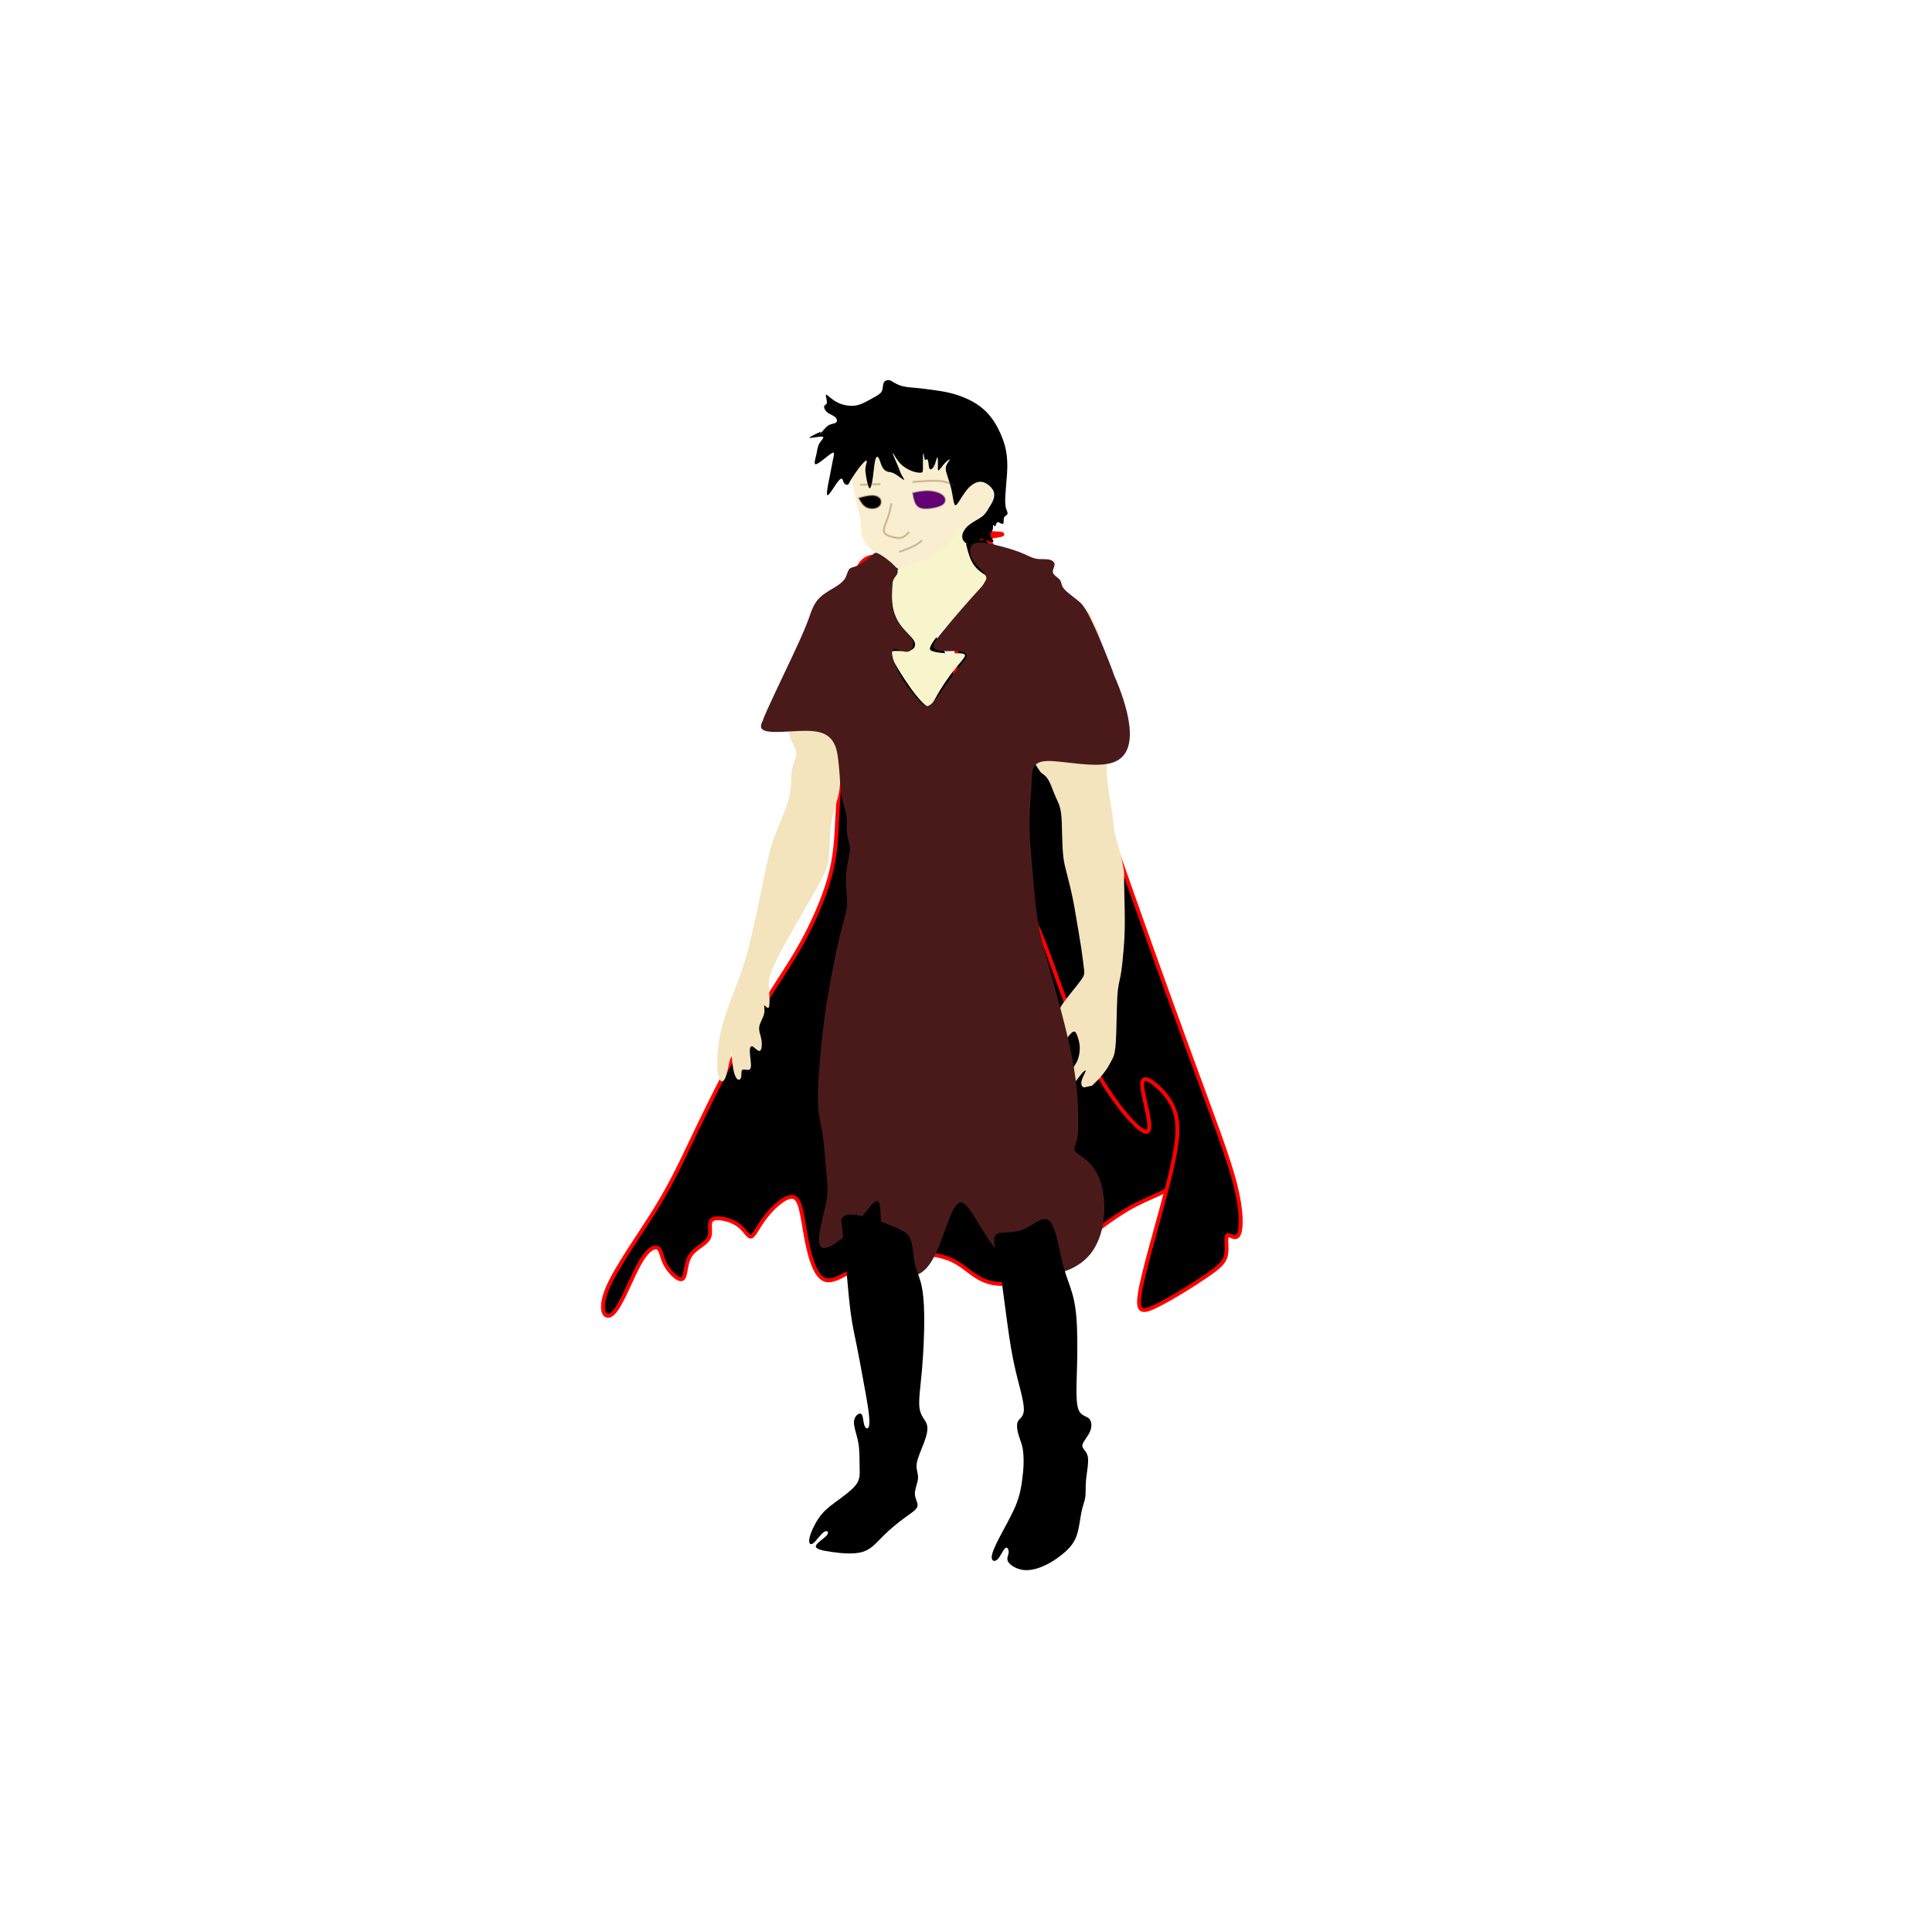 <?xml version="1.0" encoding="utf-8"?>
<svg xmlns="http://www.w3.org/2000/svg" viewBox="0 0 500 500" xmlns:bx="https://boxy-svg.com">
  <g transform="matrix(-0.963, 0.269, -0.269, -0.963, -481.208, 83.373)" style="transform-origin: 257.874px 171.314px;">
    <title>Pancingan</title>
    <path d="M 369.528 325.972 L 331.2 283.746 C 292.873 241.519 216.217 157.067 177.829 115.13 C 139.44 73.194 139.319 73.775 138.836 74.794 C 138.353 75.814 137.51 77.273 137.35 78.266 C 137.19 79.26 137.715 79.787 176.218 121.443 C 214.72 163.099 291.202 245.882 329.442 287.274 L 367.683 328.666" bx:d="M 369.528 325.972 U 139.562 72.614 U 139.197 74.355 U 136.666 78.732 U 138.239 80.315 U 367.683 328.666 1@c91a2e5e" style="transform-origin: 253.706px 200.792px; stroke: rgb(235, 81, 81);" transform="matrix(-0.139, 0.99, -0.99, -0.139, -0, 0)">
      <title>Pancingan1</title>
    </path>
    <path d="M 381.484 299.057 L 375.34 300.868 C 369.196 302.679 356.908 306.302 339.708 255.606 C 322.508 204.911 300.395 99.898 260.257 70.742 C 220.118 41.585 161.954 88.285 132.871 111.635 L 103.789 134.985" bx:d="M 381.484 299.057 U 344.62 309.924 U 278.283 -5.115 U 103.789 134.985 1@143be8a5" style="fill: none; transform-origin: 262.307px 183.057px; stroke: rgb(235, 81, 81);" transform="matrix(-0.139, 0.99, -0.99, -0.139, -0, 0)">
      <title>Pancingan</title>
    </path>
    <path d="M 331.471 153.187 C 330.026 155.686 323.258 168.791 320.697 169.108 C 319.449 169.263 319.843 165.867 319.016 164.549 C 317.662 162.399 314.865 159.974 313.059 158.556 C 311.802 157.567 304.175 154.783 303.821 152.13 C 303.742 151.527 309.073 145.8 310.128 144.616 C 311.721 142.823 314.741 133.383 316.764 133.135 C 318.458 132.922 318.274 137.264 319.091 139.296 C 320.984 144.017 332.126 148.428 332.665 152.476 C 332.753 153.132 331.789 156.372 330.423 155" style="transform-origin: 318.298px 152.659px; stroke: rgb(235, 81, 81);" transform="matrix(-0.139, 0.99, -0.99, -0.139, 0, -0)">
      <title>Pancingan</title>
    </path>
    <path d="M 348.39 103.39 C 339.291 119.129 338.293 118.442 325.435 120.036 C 324.327 120.176 318.197 139.622 317.649 139.074 C 313.385 134.783 306.167 133.008 307.163 124.601 C 307.882 118.523 320.209 110.171 322.57 109.879 C 324.952 109.584 329.987 114.923 332.346 115.236 C 335.058 115.596 341.03 100.212 343.189 96.479" style="transform-origin: 326.149px 117.392px; stroke: rgb(235, 81, 81);" transform="matrix(-0.139, 0.99, -0.99, -0.139, 0, -0)">
      <title>Pancingan</title>
    </path>
    <path d="M 340.451 140.442 C 338.122 138.1 335.585 136.254 333.198 133.854 C 330.555 131.195 327.996 128.444 325.351 125.781 C 324.918 125.346 323.564 123.09 323.088 123.151 C 322.742 123.193 322.714 125.868 322.686 126.112 C 322.647 126.432 321.607 127.94 321.677 128.109 C 322.245 129.525 326.109 131.967 327.006 132.233 C 328.144 132.566 329.328 135.099 330.217 135.993 C 332.743 138.534 335.372 139.94 337.663 142.244" style="transform-origin: 329.716px 135.677px; stroke: rgb(235, 81, 81);" transform="matrix(-0.139, 0.99, -0.99, -0.139, -0, -0)">
      <title>Pancingan</title>
    </path>
  </g>
  <g transform="matrix(1, 0, 0, 1, -20.181, 29.262)">
    <title>Char</title>
    <path d="M 251.51 115.883 L 250.21 115.465 C 248.911 115.048 246.312 114.212 244.363 115.326 C 242.413 116.44 241.114 119.504 241.021 123.484 C 240.928 127.464 242.042 132.362 241.764 138.627 C 241.485 144.893 239.814 152.526 238.746 160.242 C 237.679 167.957 237.215 175.755 236.898 181.851 C 236.582 187.947 236.412 192.343 234.878 197.86 C 233.343 203.378 230.444 210.017 226.924 216.166 C 223.405 222.314 219.265 227.971 214.561 236.049 C 209.857 244.128 204.588 254.628 200.72 262.665 C 196.852 270.703 194.384 276.277 190.041 283.335 C 185.698 290.392 179.478 298.932 177.25 304.501 C 175.023 310.071 176.786 312.67 178.921 310.535 C 181.056 308.4 183.563 301.531 185.698 297.725 C 187.833 293.919 189.596 293.177 190.478 293.734 C 191.36 294.291 191.36 296.147 192.474 298.143 C 193.588 300.139 195.815 302.274 196.79 301.717 C 197.765 301.16 197.486 297.911 198.739 295.822 C 199.993 293.734 202.777 292.805 203.613 291.181 C 204.448 289.557 203.334 287.236 204.448 286.401 C 205.562 285.566 208.903 286.215 210.946 287.561 C 212.988 288.907 213.73 290.949 214.566 290.763 C 215.401 290.578 216.33 288.164 218.418 285.519 C 220.507 282.873 223.755 279.996 225.565 280.553 C 227.375 281.11 227.747 285.101 228.629 290.067 C 229.51 295.034 230.903 300.974 233.687 301.949 C 236.472 302.924 240.649 298.932 246.404 296.89 C 252.159 294.848 259.493 294.755 264.041 295.962 C 268.59 297.168 270.353 299.675 273.463 301.438 C 276.572 303.202 281.028 304.223 288.036 300.417 C 295.044 296.611 304.605 287.979 312.124 283.616 C 319.643 279.253 325.119 279.161 326.527 273.192 C 327.935 267.223 325.275 255.377 323.944 249.455 L 322.614 243.532" bx:d="M 251.51 115.883 U 243.713 113.377 U 239.814 122.567 U 243.156 137.259 U 238.143 160.16 U 236.751 183.552 U 236.243 196.738 U 227.544 216.657 U 215.126 233.628 U 199.319 265.128 U 191.917 281.852 U 173.259 307.472 U 178.55 315.269 U 186.069 294.662 U 191.36 292.434 U 191.36 298.004 U 198.043 304.409 U 197.208 294.662 U 205.562 291.877 U 202.22 284.916 U 212.245 286.865 U 214.473 292.991 U 217.258 285.751 U 227.004 277.118 U 228.118 289.093 U 232.295 306.915 U 244.826 294.941 U 266.826 294.662 U 272.117 302.181 U 285.483 305.244 U 314.166 279.346 U 330.596 279.068 U 322.614 243.532 1@7475e566" style="stroke: rgb(255, 0, 0);"/>
    <path d="M 243.075 108.602 C 243.047 107.759 242.991 106.075 242.748 104.615 C 242.504 103.155 242.074 101.919 241.756 100.562 C 241.437 99.205 241.232 97.727 240.957 96.588 C 240.683 95.45 240.34 94.651 240.92 93.528 C 241.5 92.405 243.004 90.958 243.783 90.374 C 244.563 89.791 244.619 90.072 244.685 90.905 C 244.75 91.738 244.825 93.123 244.934 93.601 C 245.043 94.078 245.187 93.649 245.383 93.602 C 245.58 93.555 245.829 93.891 245.973 93.591 C 246.116 93.291 246.154 92.355 246.312 90.978 C 246.47 89.6 246.748 87.781 247.169 87.959 C 247.591 88.137 248.154 90.311 248.719 91.33 C 249.284 92.348 249.85 92.21 250.365 92.341 C 250.879 92.472 251.343 92.872 251.69 93.064 C 252.038 93.255 252.27 93.239 252.523 93.22 C 252.775 93.201 253.049 93.181 252.609 91.846 C 252.17 90.512 251.018 87.864 251.336 87.798 C 251.655 87.733 253.443 90.25 254.573 91.453 C 255.702 92.655 256.173 92.544 256.65 92.628 C 257.127 92.712 257.611 92.992 257.945 93.083 C 258.279 93.174 258.463 93.075 258.606 92.964 C 258.748 92.853 258.849 92.729 258.819 91.555 C 258.789 90.382 258.628 88.158 258.897 87.736 C 259.167 87.314 259.866 88.693 260.235 89.794 C 260.603 90.895 260.641 91.719 260.846 91.791 C 261.051 91.863 261.423 91.183 261.772 90.38 C 262.121 89.578 262.446 88.651 262.737 89.188 C 263.028 89.724 263.285 91.723 263.31 92.03 C 263.336 92.337 263.13 90.952 263.064 90.128 C 262.999 89.304 263.073 89.04 263.242 89.48 C 263.41 89.92 263.673 91.063 264.132 90.993 C 264.591 90.923 265.248 89.641 265.613 89.36 C 265.978 89.079 266.051 89.8 265.951 90.457 C 265.851 91.114 265.578 91.706 265.518 92.334 C 265.458 92.962 265.613 93.624 265.815 94.554 C 266.017 95.484 266.268 96.68 266.549 97.846 C 266.83 99.011 267.143 100.146 267.387 100.558 C 267.632 100.971 267.81 100.662 267.99 100.394 C 268.171 100.126 268.354 99.899 268.662 99.57 C 268.969 99.242 269.4 98.812 270.005 98.052 C 270.609 97.291 271.388 96.2 272.467 95.679 C 273.547 95.157 274.927 95.206 275.874 95.704 C 276.822 96.203 277.335 97.153 277.414 98.282 C 277.493 99.412 277.136 100.721 276.717 101.535 C 276.298 102.349 275.815 102.668 275.247 103.211 C 274.678 103.754 274.023 104.521 273.396 105.148 C 272.769 105.775 272.17 106.262 271.562 106.599 C 270.953 106.935 270.336 107.123 269.568 107.806 C 268.801 108.489 267.884 109.668 266.798 110.838 C 265.713 112.008 264.459 113.168 263.149 114.348 C 261.839 115.527 260.472 116.724 259.134 117.445 C 257.796 118.165 256.485 118.409 255.531 118.54 C 254.576 118.671 253.978 118.689 252.883 118.109 C 251.788 117.529 250.197 116.35 248.756 115.311 C 247.315 114.273 246.023 113.374 245.106 112.42 C 244.189 111.465 243.646 110.455 243.375 109.949 C 243.103 109.444 243.103 109.444 243.103 109.444 C 243.103 109.444 243.103 109.444 243.075 108.602" bx:d="M 243.103 109.444 U 242.935 104.39 U 241.643 100.684 U 241.026 96.248 U 239.997 93.853 U 244.507 89.51 U 244.675 90.353 U 244.9 94.508 U 245.33 93.219 U 246.079 94.227 U 246.191 91.419 U 247.027 85.962 U 248.718 92.486 U 250.416 92.072 U 251.806 93.272 U 252.502 93.222 U 253.322 93.16 U 249.866 85.216 U 255.232 92.767 U 256.643 92.432 U 258.095 93.272 U 258.647 92.977 U 258.95 92.605 U 258.467 85.935 U 260.566 90.072 U 260.678 92.542 U 261.796 90.504 U 262.771 87.725 U 263.542 93.722 U 262.924 89.567 U 263.148 88.777 U 263.935 92.206 U 265.904 88.358 U 266.125 90.521 U 265.304 92.299 U 265.767 94.287 U 266.518 97.877 U 267.455 101.28 U 267.987 100.353 U 268.538 99.672 U 269.831 98.382 U 272.166 95.109 U 276.308 95.254 U 277.849 98.102 U 276.78 102.031 U 275.333 102.986 U 273.368 105.289 U 271.571 106.748 U 269.718 107.31 U 266.967 110.847 U 263.205 114.329 U 259.106 117.922 U 255.175 118.652 U 253.379 118.708 U 248.606 115.171 U 244.732 112.476 U 243.103 109.444 U 243.103 109.444 Z 1@ed2e5f0d" style="fill: rgb(250, 238, 209);">
      <title>Wajah</title>
    </path>
    <path d="M 276.015 108.69 C 277.686 108.736 281.027 108.829 278.93 109.258 C 276.833 109.686 269.296 110.45 268.183 112.446 C 267.069 114.441 272.377 117.669 273.686 120.118 C 274.994 122.567 272.302 124.237 270.399 128.09 C 268.496 131.942 267.383 137.975 267.151 150.135 C 266.919 162.295 267.568 180.582 269.935 188.843 C 272.302 197.104 276.387 195.341 280.146 197.754 C 283.905 200.167 287.34 206.758 290.82 215.854 C 294.301 224.951 297.829 236.554 302.934 246.208 C 308.039 255.861 314.723 263.566 316.811 263.658 C 318.9 263.751 316.393 256.233 315.883 252.706 C 315.372 249.178 316.858 249.643 318.853 251.174 C 320.849 252.706 323.356 255.305 324.377 258.925 C 325.398 262.545 324.933 267.186 322.798 275.819 C 320.663 284.451 316.858 297.076 315.512 303.62 C 314.166 310.164 315.28 310.628 318.9 308.957 C 322.52 307.286 328.647 303.481 332.313 300.974 C 335.98 298.468 337.186 297.261 337.511 295.358 C 337.836 293.455 337.279 290.856 337.79 290.438 C 338.3 290.021 339.878 291.784 340.714 290.346 C 341.549 288.907 341.642 284.266 339.832 277.165 C 338.022 270.064 334.309 260.503 327.729 242.525 C 321.15 224.547 311.703 198.152 304.364 176.926 C 297.026 155.699 291.794 139.641 287.142 129.122 C 282.49 118.603 278.417 113.623 276.38 111.133 C 274.344 108.643 274.344 108.643 274.344 108.643 C 274.344 108.643 274.344 108.643 276.015 108.69" bx:d="M 274.344 108.643 U 284.369 108.922 U 261.76 111.214 U 277.686 120.896 U 269.61 125.908 U 266.269 144.009 U 268.218 198.868 U 280.471 193.577 U 290.774 213.348 U 301.356 248.157 U 321.406 271.27 U 313.887 248.714 U 318.343 250.107 U 325.862 257.904 U 324.469 271.827 U 313.052 309.7 U 316.394 311.092 U 334.773 299.675 U 338.393 296.054 U 336.722 288.257 U 341.456 293.548 U 341.735 279.625 U 330.596 250.942 U 302.257 171.757 U 286.563 123.583 U 274.344 108.643 U 274.344 108.643 Z 1@d15fd17e" style="stroke: rgb(255, 0, 0);"/>
    <path d="M 289.897 170.925 C 290.226 171.147 290.886 171.589 291.447 172.49 C 292.009 173.39 292.473 174.747 292.871 175.758 C 293.269 176.769 293.601 177.433 293.941 178.203 C 294.28 178.972 294.627 179.848 294.808 181.345 C 294.989 182.842 295.005 184.961 295.057 187.027 C 295.11 189.093 295.201 191.106 295.389 192.641 C 295.578 194.175 295.864 195.232 296.3 196.915 C 296.735 198.598 297.319 200.908 297.785 203.16 C 298.25 205.413 298.597 207.608 298.966 209.812 C 299.336 212.016 299.727 214.23 300.036 216.302 C 300.345 218.374 300.572 220.306 300.715 221.472 C 300.858 222.638 300.919 223.038 299.862 224.506 C 298.806 225.974 296.633 228.509 295.479 230.124 C 294.324 231.738 294.189 232.433 294.166 233.036 C 294.143 233.64 294.234 234.153 294.188 234.945 C 294.143 235.737 293.962 236.809 293.834 237.676 C 293.706 238.544 293.63 239.208 293.683 239.88 C 293.736 240.551 293.917 241.23 294.309 241.283 C 294.702 241.336 295.305 240.762 295.818 240.136 C 296.331 239.51 296.754 238.831 297.191 238.341 C 297.629 237.85 298.081 237.548 298.436 237.782 C 298.791 238.016 299.047 238.785 299.259 239.57 C 299.47 240.355 299.636 241.154 299.629 242.067 C 299.621 242.98 299.44 244.007 299.176 244.784 C 298.912 245.561 298.564 246.089 298.044 246.881 C 297.523 247.673 296.829 248.73 296.512 249.447 C 296.195 250.163 296.256 250.541 296.331 250.895 C 296.407 251.25 296.497 251.582 296.814 251.642 C 297.131 251.703 297.674 251.491 298.255 250.91 C 298.836 250.329 299.455 249.379 300.051 248.677 C 300.647 247.975 301.221 247.523 301.153 247.892 C 301.085 248.262 300.375 249.454 300.132 250.332 C 299.888 251.209 300.109 251.772 300.379 252.001 C 300.648 252.229 300.965 252.124 301.38 252.018 C 301.795 251.912 302.308 251.807 302.565 251.754 C 302.821 251.701 302.821 251.701 302.821 251.701 C 302.821 251.701 302.821 251.701 303.146 251.377 C 303.47 251.052 304.119 250.404 304.444 250.079 C 304.768 249.755 304.768 249.755 304.768 249.755 C 304.768 249.755 304.768 249.755 305.108 249.343 C 305.447 248.931 306.126 248.106 306.647 247.317 C 307.167 246.528 307.529 245.773 307.921 245.06 C 308.314 244.347 308.736 243.676 308.948 240.579 C 309.159 237.482 309.159 231.96 309.34 228.805 C 309.521 225.65 309.883 224.862 310.192 223.21 C 310.502 221.558 310.758 219.043 310.955 216.687 C 311.151 214.331 311.286 212.134 311.279 208.887 C 311.271 205.64 311.121 201.342 311.098 199.17 C 311.076 196.999 311.181 196.953 311.023 195.903 C 310.864 194.853 310.441 192.797 309.973 191.045 C 309.505 189.293 308.992 187.845 308.701 186.427 C 308.41 185.01 308.341 183.623 308.141 182.063 C 307.94 180.504 307.608 178.77 307.268 176.505 C 306.929 174.239 306.582 171.44 306.575 169.845 C 306.567 168.25 306.899 167.857 307.48 167.435 C 308.061 167.012 308.891 166.56 309.615 165.783 C 310.34 165.005 310.958 163.904 311.102 162.976 C 311.245 162.048 310.913 161.293 310.558 160.622 C 310.204 159.95 309.826 159.362 309.532 158.569 C 309.238 157.777 309.026 156.782 308.785 155.582 C 308.544 154.383 308.272 152.979 307.829 151.396 C 307.386 149.814 306.771 148.051 306.189 146.355 C 305.606 144.659 305.056 143.029 304.698 141.995 C 304.34 140.961 304.174 140.524 304.114 140.162 C 304.053 139.799 304.099 139.513 304.348 139.045 C 304.597 138.577 305.049 137.928 305.125 137.143 C 305.2 136.359 304.899 135.438 304.589 134.661 C 304.28 133.884 303.963 133.25 303.631 132.616 C 303.299 131.982 302.952 131.349 302.748 130.723 C 302.545 130.096 302.484 129.478 302.19 129.206 C 301.896 128.934 301.367 129.01 300.658 129.168 C 299.949 129.327 299.058 129.568 297.987 129.81 C 296.916 130.051 295.663 130.293 294.29 130.579 C 292.917 130.866 291.423 131.198 290.284 131.432 C 289.144 131.666 288.36 131.801 287.107 132.164 C 285.855 132.526 284.134 133.114 283.161 133.475 C 282.188 133.835 281.961 133.968 282.007 135.424 C 282.052 136.88 282.369 139.661 282.445 142.66 C 282.52 145.66 282.354 148.879 282.362 151.205 C 282.369 153.532 282.55 154.965 282.671 156.331 C 282.791 157.697 282.852 158.994 283.237 160.496 C 283.621 161.997 284.331 163.703 284.927 164.782 C 285.523 165.861 286.006 166.313 286.376 166.102 C 286.745 165.891 287.002 165.015 287.107 165.068 C 287.213 165.121 287.167 166.102 287.552 167.196 C 287.937 168.29 288.752 169.497 289.16 170.101 C 289.567 170.704 289.567 170.704 289.897 170.925" bx:d="M 289.567 170.704 U 291.545 172.032 U 292.937 176.105 U 293.933 178.097 U 294.974 180.723 U 295.02 187.08 U 295.291 193.119 U 296.151 196.288 U 297.903 203.218 U 298.944 209.803 U 300.119 216.443 U 300.798 222.237 U 300.979 223.439 U 294.46 231.044 U 294.053 233.127 U 294.324 234.666 U 293.781 237.88 U 293.555 239.872 U 294.098 241.909 U 295.909 240.189 U 297.176 238.152 U 298.534 237.246 U 299.304 239.555 U 299.802 241.954 U 299.259 245.033 U 298.217 246.617 U 296.135 249.786 U 296.316 250.918 U 296.588 251.914 U 298.217 251.28 U 300.074 248.428 U 301.794 247.07 U 299.666 250.646 U 300.331 252.335 U 301.282 252.018 U 302.821 251.701 U 302.821 251.701 U 302.821 251.701 U 304.768 249.755 U 304.768 249.755 U 304.768 249.755 U 306.805 247.282 U 307.891 245.019 U 309.159 243.004 U 309.159 226.438 U 310.245 224.074 U 311.015 216.527 U 311.422 209.938 U 310.97 197.044 U 311.287 196.908 U 310.018 190.742 U 308.479 186.396 U 308.272 182.237 U 307.276 177.037 U 306.235 168.642 U 307.231 167.465 U 309.721 166.107 U 311.577 162.802 U 310.581 160.539 U 309.449 158.773 U 308.815 155.786 U 308.001 151.576 U 306.156 146.289 U 304.506 141.399 U 304.008 140.086 U 304.144 139.226 U 305.502 137.279 U 304.597 134.518 U 303.646 132.616 U 302.605 130.715 U 302.424 128.859 U 300.839 129.085 U 298.168 129.81 U 294.411 130.534 U 289.929 131.53 U 287.575 131.937 U 282.414 133.703 U 281.735 134.1 U 282.686 142.441 U 282.188 152.098 U 282.731 156.399 U 282.912 160.292 U 285.04 165.408 U 286.489 166.766 U 287.258 164.14 U 287.122 167.083 U 289.567 170.704 Z 1@58b1d45a" style="fill: rgb(243, 228, 190);"/>
    <path d="M 275.169 119.547 C 274.495 119.126 273.145 118.282 272.201 116.933 C 271.256 115.583 270.717 113.728 270.27 111.827 C 269.824 109.926 269.47 107.981 268.964 107.633 C 268.457 107.285 267.797 108.536 266.928 109.733 C 266.06 110.931 264.982 112.076 263.8 113.088 C 262.618 114.099 261.332 114.978 259.358 115.683 C 257.385 116.389 254.724 116.921 253.242 117.674 C 251.759 118.427 251.455 119.401 251.268 120.613 C 251.082 121.825 251.015 123.275 251.015 124.659 C 251.015 126.042 251.082 127.357 251.403 128.639 C 251.723 129.921 252.297 131.17 253.039 132.249 C 253.781 133.329 254.692 134.239 255.468 135.049 C 256.244 135.859 256.885 136.567 256.986 137.327 C 257.087 138.086 256.649 138.895 255.451 139.148 C 254.253 139.401 252.297 139.098 251.369 139.233 C 250.441 139.367 250.543 139.941 250.998 140.936 C 251.454 141.931 252.263 143.348 253.36 145.085 C 254.456 146.823 255.839 148.881 257.121 150.5 C 258.403 152.12 259.583 153.3 260.275 153.638 C 260.967 153.975 261.169 153.469 261.709 152.44 C 262.249 151.411 263.126 149.859 264.189 148.223 C 265.251 146.587 266.5 144.866 267.613 143.5 C 268.726 142.134 269.705 141.121 269.89 140.548 C 270.076 139.974 269.468 139.84 268.473 139.806 C 267.478 139.772 266.094 139.84 264.745 139.772 C 263.395 139.705 262.08 139.502 261.405 139.216 C 260.73 138.929 260.697 138.557 261.119 137.748 C 261.54 136.938 262.418 135.69 263.615 134.307 C 264.813 132.924 266.331 131.405 267.879 129.956 C 269.427 128.506 271.006 127.126 272.338 125.473 C 273.671 123.82 274.757 121.894 275.301 120.932 C 275.844 119.969 275.844 119.969 275.844 119.969 C 275.844 119.969 275.844 119.969 275.169 119.547" bx:d="M 275.844 119.969 U 271.796 117.439 U 270.177 111.872 U 269.117 106.035 U 267.137 109.786 U 263.905 113.221 U 260.045 115.856 U 252.064 117.454 U 251.15 120.374 U 250.947 124.726 U 251.15 128.673 U 252.87 132.418 U 255.603 135.15 U 257.526 137.276 U 256.21 139.705 U 250.34 138.794 U 250.644 140.514 U 253.073 144.765 U 257.222 150.939 U 260.764 154.481 U 261.372 152.963 U 264.003 148.307 U 267.748 143.146 U 270.683 140.109 U 268.861 139.705 U 264.711 139.907 U 260.764 139.3 U 260.663 138.186 U 263.295 134.442 U 267.849 129.887 U 272.584 125.745 U 275.844 119.969 U 275.844 119.969 Z 1@6466f671" style="fill: rgb(248, 245, 205);"/>
    <path d="M 240.15 95.362 C 240.051 95.59 239.852 96.047 239.569 96.174 C 239.286 96.3 238.919 96.098 238.71 95.876 C 238.501 95.655 238.451 95.414 238.35 95.123 C 238.248 94.832 238.097 94.491 237.768 94.649 C 237.439 94.807 236.932 95.465 236.185 96.586 C 235.438 97.706 234.45 99.29 234.235 98.784 C 234.02 98.277 234.577 95.682 234.957 93.791 C 235.338 91.9 235.54 90.713 235.724 89.823 C 235.907 88.932 236.072 88.338 236.008 88.053 C 235.945 87.768 235.654 87.794 234.651 88.562 C 233.648 89.329 231.932 90.84 231.319 90.884 C 230.705 90.928 231.192 89.507 231.455 88.35 C 231.717 87.193 231.753 86.301 232.247 85.472 C 232.741 84.643 233.691 83.877 233.016 83.758 C 232.342 83.638 230.041 84.165 229.719 84.046 C 229.396 83.927 231.052 83.162 231.879 82.779 C 232.707 82.397 232.707 82.397 232.611 82.557 C 232.515 82.717 232.323 83.036 232.469 82.922 C 232.614 82.809 233.098 82.261 233.535 81.779 C 233.973 81.296 234.365 80.879 234.915 80.644 C 235.466 80.41 236.175 80.36 236.517 80.119 C 236.859 79.879 236.833 79.448 236.656 79.107 C 236.479 78.765 236.15 78.512 235.644 78.24 C 235.137 77.968 234.454 77.677 234.011 77.209 C 233.568 76.74 233.365 76.095 233.505 75.784 C 233.644 75.474 234.125 75.5 234.176 74.941 C 234.226 74.383 233.847 73.241 233.929 72.956 C 234.011 72.672 234.555 73.244 235.276 73.822 C 235.998 74.399 236.896 74.981 237.978 75.342 C 239.06 75.702 240.326 75.842 241.382 75.721 C 242.439 75.601 243.287 75.222 244.173 74.772 C 245.059 74.323 245.983 73.804 246.755 73.361 C 247.527 72.918 248.147 72.551 248.419 71.925 C 248.691 71.298 248.615 70.413 248.862 69.856 C 249.109 69.299 249.678 69.071 250.147 69.096 C 250.615 69.122 250.982 69.4 251.564 69.742 C 252.146 70.084 252.943 70.489 253.914 70.721 C 254.885 70.953 256.03 71.011 257.387 71.142 C 258.744 71.272 260.314 71.475 261.731 71.671 C 263.149 71.867 264.414 72.057 265.705 72.354 C 266.996 72.652 268.312 73.056 269.698 73.626 C 271.083 74.195 272.539 74.929 273.893 75.967 C 275.247 77.005 276.5 78.346 277.596 80.077 C 278.692 81.807 279.63 83.927 280.176 85.853 C 280.721 87.78 280.873 89.513 280.873 91.197 C 280.873 92.88 280.721 94.512 280.569 96.265 C 280.417 98.018 280.266 99.892 280.342 101.075 C 280.418 102.259 280.721 102.752 280.854 103.138 C 280.987 103.524 280.949 103.803 280.746 103.999 C 280.544 104.195 280.177 104.309 280.031 104.676 C 279.886 105.043 279.962 105.663 279.899 106.005 C 279.835 106.346 279.633 106.41 279.31 106.258 C 278.987 106.106 278.545 105.739 278.273 105.916 C 278.001 106.093 277.899 106.815 277.722 106.922 C 277.545 107.03 277.292 106.523 277.21 106.58 C 277.127 106.637 277.216 107.257 277.127 107.668 C 277.038 108.08 276.773 108.282 276.608 108.757 C 276.444 109.232 276.38 109.978 276.33 110.124 C 276.279 110.269 276.241 109.814 276.127 109.459 C 276.013 109.105 275.824 108.852 275.653 108.593 C 275.482 108.333 275.33 108.068 275.82 108.64 C 276.311 109.213 277.444 110.624 277.254 110.959 C 277.064 111.295 275.552 110.554 274.669 110.342 C 273.786 110.13 273.533 110.447 273.811 110.544 C 274.089 110.642 274.899 110.52 274.406 110.78 C 273.914 111.04 272.119 111.682 270.924 111.523 C 269.729 111.365 269.132 110.407 269.205 109.401 C 269.277 108.396 270.018 107.343 271.055 106.526 C 272.093 105.71 273.427 105.129 274.322 104.428 C 275.216 103.726 275.672 102.904 276.095 102.201 C 276.519 101.499 276.912 100.917 277.184 100.234 C 277.456 99.55 277.608 98.766 277.361 98.013 C 277.115 97.26 276.469 96.538 275.735 96.045 C 275.001 95.551 274.179 95.286 273.274 95.488 C 272.369 95.691 271.382 96.361 270.477 97.431 C 269.572 98.5 268.75 99.968 268.206 100.765 C 267.661 101.563 267.396 101.689 267.187 101.215 C 266.978 100.74 266.826 99.664 266.655 98.696 C 266.484 97.728 266.294 96.867 266.003 95.899 C 265.712 94.931 265.32 93.856 265.111 93.071 C 264.903 92.286 264.877 91.793 265.048 91.305 C 265.219 90.818 265.586 90.337 265.788 90.008 C 265.991 89.679 266.028 89.502 265.718 89.711 C 265.408 89.92 264.75 90.514 264.2 91.179 C 263.649 91.843 263.206 92.577 263.022 92.482 C 262.839 92.387 262.915 91.464 262.921 90.616 C 262.928 89.768 262.864 88.996 262.731 89.097 C 262.599 89.198 262.396 90.173 262.143 90.85 C 261.89 91.527 261.587 91.906 261.308 92.096 C 261.03 92.286 260.776 92.286 260.631 91.729 C 260.485 91.172 260.448 90.059 260.277 89.723 C 260.106 89.388 259.802 89.831 259.618 89.749 C 259.435 89.667 259.372 89.059 259.29 88.585 C 259.208 88.11 259.106 87.769 259.062 88.433 C 259.018 89.097 259.03 90.768 259.037 91.736 C 259.043 92.704 259.043 92.969 258.6 93.052 C 258.157 93.134 257.271 93.033 256.259 92.666 C 255.246 92.299 254.107 91.666 253.208 90.73 C 252.31 89.793 251.652 88.553 251.38 88.148 C 251.108 87.743 251.222 88.173 251.538 88.951 C 251.855 89.729 252.373 90.856 252.702 91.678 C 253.031 92.501 253.171 93.02 253.516 93.658 C 253.861 94.296 254.411 95.053 254.089 94.933 C 253.766 94.813 252.57 93.815 251.738 93.348 C 250.906 92.881 250.437 92.944 249.982 92.83 C 249.526 92.716 249.083 92.425 248.754 91.976 C 248.425 91.527 248.21 90.919 248.007 90.331 C 247.805 89.742 247.615 89.173 247.375 89.002 C 247.134 88.831 246.843 89.059 246.634 90.04 C 246.425 91.021 246.299 92.754 246.077 94.308 C 245.856 95.863 245.539 97.237 245.21 97.085 C 244.881 96.934 244.54 95.255 244.344 94.132 C 244.147 93.008 244.097 92.438 244.154 91.907 C 244.211 91.375 244.375 90.882 244.458 90.477 C 244.54 90.072 244.54 89.755 244.16 90.021 C 243.781 90.287 243.021 91.134 242.306 92.084 C 241.591 93.033 240.921 94.083 240.585 94.609 C 240.25 95.134 240.25 95.134 240.15 95.362" bx:d="M 240.25 95.134 U 239.653 96.503 U 238.552 95.895 U 238.4 95.174 U 237.945 94.149 U 236.426 96.123 U 233.462 100.873 U 235.135 93.086 U 235.743 89.527 U 236.236 87.743 U 235.363 87.819 U 230.217 92.35 U 231.68 88.085 U 231.79 85.409 U 234.642 83.111 U 227.741 84.692 U 232.707 82.397 U 232.707 82.397 U 232.131 83.356 U 233.581 81.714 U 234.757 80.461 U 236.884 80.309 U 236.808 79.018 U 235.821 78.259 U 233.77 77.386 U 233.163 75.449 U 234.606 75.525 U 233.467 72.099 U 235.099 73.817 U 237.795 75.563 U 241.591 75.981 U 244.135 74.842 U 246.907 73.285 U 248.767 72.184 U 248.539 69.527 U 250.248 68.843 U 251.349 69.679 U 253.74 70.894 U 257.175 71.07 U 261.883 71.677 U 265.68 72.247 U 269.628 73.461 U 273.994 75.663 U 277.753 79.688 U 280.569 86.046 U 281.025 91.247 U 280.569 96.145 U 280.114 101.765 U 281.025 103.246 U 280.911 104.081 U 279.81 104.423 U 280.038 106.283 U 279.43 106.473 U 278.102 105.372 U 277.798 107.536 U 277.039 106.017 U 277.304 107.877 U 276.507 108.485 U 276.317 110.725 U 276.203 109.358 U 275.634 108.599 U 275.178 107.802 U 278.577 112.035 U 274.039 109.814 U 273.28 110.763 U 275.708 110.399 U 270.325 112.323 U 268.536 109.449 U 270.759 106.29 U 274.761 104.549 U 276.127 102.081 U 277.304 100.335 U 277.76 97.981 U 275.824 95.817 U 273.356 95.02 U 270.395 97.032 U 267.927 101.436 U 267.13 101.816 U 266.674 98.588 U 266.104 96.007 U 264.928 92.78 U 264.852 91.299 U 265.953 89.856 U 266.066 89.325 U 264.092 91.109 U 262.763 93.311 U 262.991 90.54 U 262.801 88.224 U 262.194 91.147 U 261.283 92.286 U 260.523 92.286 U 260.41 88.945 U 259.498 90.274 U 259.309 88.452 U 259.005 87.427 U 259.043 92.438 U 259.043 93.235 U 256.385 92.932 U 252.968 91.033 U 250.994 87.313 U 251.336 88.603 U 252.892 91.982 U 253.31 93.539 U 254.962 95.81 U 251.374 92.818 U 249.969 93.007 U 248.64 92.134 U 247.995 90.312 U 247.425 88.603 U 246.552 89.287 U 246.172 94.488 U 245.223 98.612 U 244.198 93.577 U 244.046 91.869 U 244.54 90.388 U 244.54 89.439 U 242.262 91.982 U 240.25 95.134 Z 1@ac6cd5d4" style=""/>
    <path d="M 228.538 139.467 C 227.982 141.741 226.506 145.768 225.465 148.788 C 224.425 151.808 223.821 153.822 223.754 155.936 C 223.687 158.05 224.157 160.264 224.795 161.875 C 225.432 163.486 226.238 164.493 226.271 165.634 C 226.305 166.775 225.566 168.05 225.231 169.526 C 224.895 171.003 224.962 172.681 224.861 174.191 C 224.761 175.701 224.492 177.043 223.956 178.687 C 223.419 180.331 222.613 182.278 221.808 184.224 C 221.003 186.17 220.197 188.117 219.425 191.036 C 218.654 193.956 217.915 197.848 217.143 201.607 C 216.372 205.365 215.566 208.989 214.761 212.445 C 213.956 215.902 213.15 219.19 211.674 223.284 C 210.197 227.378 208.05 232.278 206.909 236.909 C 205.768 241.539 205.633 245.902 205.935 248.251 C 206.237 250.6 206.976 250.935 207.513 250.331 C 208.05 249.727 208.385 248.184 208.788 246.338 C 209.191 244.492 209.66 242.345 209.727 239.996 C 209.795 237.647 209.459 235.096 209.359 236.808 C 209.258 238.519 209.392 244.492 209.962 247.478 C 210.533 250.465 211.539 250.465 211.875 249.828 C 212.211 249.19 211.875 247.915 212.312 247.613 C 212.748 247.311 213.956 247.982 214.359 247.344 C 214.761 246.707 214.359 244.76 214.258 243.418 C 214.157 242.076 214.359 241.338 214.895 241.539 C 215.432 241.741 216.305 242.881 216.808 242.713 C 217.311 242.546 217.446 241.069 217.244 239.828 C 217.043 238.586 216.506 237.58 216.674 236.472 C 216.842 235.365 217.714 234.157 217.949 233.016 C 218.184 231.875 217.782 230.801 217.949 230.835 C 218.117 230.868 218.855 232.009 219.157 231.405 C 219.459 230.801 219.325 228.452 219.191 226.64 C 219.057 224.828 218.922 223.553 221.338 218.754 C 223.754 213.956 228.721 205.633 231.405 200.868 C 234.09 196.103 234.492 194.895 234.694 192.378 C 234.895 189.862 234.895 186.036 235.466 182.983 C 236.036 179.929 237.177 177.647 237.513 174.459 C 237.848 171.271 237.379 167.177 236.437 161.95 C 235.495 156.724 234.08 150.364 233.255 146.361 C 232.431 142.357 232.195 140.709 231.479 139.4 C 230.762 138.091 229.563 137.121 229.147 136.897 C 228.73 136.672 229.094 137.193 228.538 139.467" bx:d="M 229.459 137.714 U 225.029 149.795 U 223.217 155.835 U 224.627 162.479 U 227.043 165.5 U 224.828 169.325 U 225.029 174.359 U 224.224 178.385 U 221.808 184.224 U 219.392 190.063 U 217.177 201.741 U 214.761 212.613 U 212.345 222.479 U 205.902 237.177 U 205.499 250.264 U 207.714 251.271 U 208.721 246.64 U 210.13 240.197 U 209.124 232.546 U 209.526 250.465 U 212.546 250.465 U 211.54 246.64 U 215.164 248.653 U 213.956 242.814 U 214.56 240.6 U 217.177 244.022 U 217.58 239.593 U 215.969 236.573 U 218.587 232.949 U 217.379 229.727 U 219.593 233.15 U 219.191 226.103 U 218.788 222.278 U 233.687 197.311 U 234.895 193.687 U 234.895 182.211 U 238.318 175.365 U 236.909 163.083 U 232.666 144.005 U 231.96 139.061 U 228.365 136.151 Z 1@8856b80f" style="fill: rgb(243, 228, 190);"/>
    <path d="M 245.752 114.518 C 245.01 115.142 243.525 116.39 242.395 116.98 C 241.265 117.571 240.489 117.503 240.034 117.942 C 239.578 118.381 239.443 119.325 239.038 120.135 C 238.633 120.945 237.959 121.619 236.727 122.412 C 235.496 123.205 233.708 124.116 232.477 125.263 C 231.245 126.41 230.571 127.793 230.065 129.159 C 229.559 130.525 229.221 131.875 227.04 136.689 C 224.858 141.503 220.831 149.782 218.83 154.231 C 216.829 158.68 216.853 159.3 219.44 156.712 C 222.026 154.125 227.176 148.33 225.82 148.923 C 224.465 149.516 216.605 156.496 217.145 158.94 C 217.685 161.385 226.624 159.293 231.398 160.055 C 236.171 160.817 236.778 164.433 237.132 167.522 C 237.486 170.612 237.588 173.176 237.706 174.795 C 237.824 176.415 237.959 177.089 238.296 178.22 C 238.634 179.35 239.173 180.935 239.325 182.335 C 239.477 183.736 239.241 184.95 239.359 186.199 C 239.477 187.447 239.95 188.729 240.085 189.808 C 240.219 190.888 240.017 191.765 239.78 192.87 C 239.544 193.975 239.275 195.307 239.174 196.851 C 239.072 198.394 239.14 200.149 239.258 201.633 C 239.376 203.117 239.544 204.332 239.291 205.906 C 239.038 207.48 238.364 209.415 237.47 213.167 C 236.576 216.919 235.462 222.489 234.636 227.23 C 233.809 231.971 233.27 235.884 232.764 240.893 C 232.258 245.901 231.785 252.007 231.87 255.826 C 231.954 259.645 232.595 261.179 233.05 264.172 C 233.506 267.165 233.775 271.618 234.062 274.489 C 234.349 277.36 234.652 278.65 233.913 282.24 C 233.173 285.83 231.391 291.72 232.51 293.283 C 233.628 294.845 237.649 292.08 240.956 288.403 C 244.263 284.725 246.858 280.137 247.692 281.989 C 248.527 283.841 247.601 292.133 249.772 296.888 C 251.943 301.643 257.21 302.859 260.753 297.94 C 264.297 293.02 266.117 281.963 268.829 281.93 C 271.541 281.897 275.144 292.887 281.563 297.657 C 287.981 302.427 297.214 300.978 301.881 295.834 C 306.548 290.69 306.649 281.852 305.04 276.727 C 303.431 271.601 300.113 270.189 298.875 269.145 C 297.638 268.101 298.481 267.426 298.886 265.756 C 299.291 264.086 299.257 261.421 299.206 259.161 C 299.156 256.901 299.088 255.045 298.802 252.279 C 298.515 249.513 298.009 245.835 296.876 240.773 C 295.743 235.712 293.983 229.265 292.597 224.288 C 291.211 219.31 290.199 215.802 289.525 212.92 C 288.851 210.038 288.516 207.784 288.196 204.792 C 287.877 201.799 287.573 198.07 287.253 194.386 C 286.933 190.702 286.595 187.065 286.629 183.407 C 286.663 179.75 287.067 176.072 287.185 173.087 C 287.303 170.101 287.135 167.807 291.216 167.69 C 295.296 167.573 303.627 169.633 308.211 168.072 C 312.796 166.511 313.634 161.33 311.401 153.413 C 309.169 145.496 303.864 134.843 298.555 131.07 C 293.245 127.296 287.929 130.401 286.736 131.336 C 285.542 132.272 288.471 131.037 294.25 136.676 C 300.029 142.315 308.66 154.827 310.468 154.685 C 312.276 154.543 307.262 141.748 304.283 134.894 C 301.304 128.041 300.359 127.13 299.078 126.104 C 297.796 125.078 296.176 123.936 295.468 123.028 C 294.759 122.12 294.962 121.446 294.506 120.838 C 294.051 120.231 292.937 119.691 292.701 118.999 C 292.465 118.308 293.106 117.464 293.106 116.806 C 293.106 116.149 292.465 115.676 291.52 115.525 C 290.576 115.373 289.327 115.541 288.197 115.305 C 287.067 115.069 286.055 114.428 284.368 113.753 C 282.681 113.079 280.32 112.37 278.059 111.831 C 275.799 111.291 273.64 110.92 272.476 111.325 C 271.312 111.73 271.144 112.91 271.312 113.973 C 271.481 115.036 271.987 115.98 272.915 116.992 C 273.843 118.004 275.192 119.084 275.412 120.096 C 275.631 121.108 274.72 122.052 273.505 123.368 C 272.291 124.684 270.773 126.371 269.002 128.412 C 267.231 130.453 265.206 132.848 263.806 134.585 C 262.406 136.323 261.63 137.402 261.782 138.111 C 261.934 138.819 263.013 139.157 264.295 139.241 C 265.577 139.325 267.062 139.157 268.293 139.275 C 269.524 139.393 270.503 139.798 270.317 140.624 C 270.132 141.451 268.782 142.699 267.062 144.993 C 265.341 147.287 263.25 150.627 261.867 152.23 C 260.483 153.832 259.809 153.697 258.864 152.871 C 257.919 152.044 256.705 150.526 255.794 149.362 C 254.883 148.198 254.276 147.389 253.585 146.242 C 252.893 145.094 252.117 143.61 251.611 142.209 C 251.105 140.809 250.868 139.494 251.189 138.988 C 251.509 138.482 252.387 138.785 253.23 139.072 C 254.074 139.359 254.883 139.629 255.558 139.241 C 256.233 138.853 256.772 137.807 256.435 136.744 C 256.098 135.682 254.883 134.602 253.804 133.337 C 252.724 132.072 251.78 130.622 251.341 129.002 C 250.902 127.383 250.97 125.595 251.003 124.111 C 251.037 122.626 251.037 121.446 251.509 120.568 C 251.982 119.691 252.926 119.118 252.319 118.004 C 251.712 116.891 249.553 115.238 248.323 114.463 C 247.094 113.688 246.794 113.791 246.644 113.843 C 246.494 113.894 246.494 113.894 246.494 113.894 C 246.494 113.894 246.494 113.894 245.752 114.518" bx:d="M 246.494 113.894 U 242.041 117.638 U 239.713 117.436 U 239.308 120.27 U 237.284 122.294 U 231.92 125.027 U 229.896 129.176 U 228.884 133.224 U 216.805 158.061 U 216.877 159.919 U 232.325 142.536 U 208.745 163.476 U 235.564 157.202 U 237.385 168.048 U 237.689 175.74 U 238.094 177.764 U 239.713 182.521 U 239.005 186.165 U 240.422 190.011 U 239.814 192.642 U 239.005 196.64 U 239.207 201.903 U 239.713 205.546 U 237.689 211.349 U 234.349 228.059 U 232.73 239.796 U 231.313 258.112 U 233.236 262.712 U 234.045 276.071 U 234.956 279.939 U 229.608 297.611 U 241.669 289.314 U 249.452 275.548 U 246.676 300.426 U 262.477 304.076 U 267.937 270.907 U 278.748 303.877 U 306.447 299.528 U 306.75 273.014 U 296.794 268.776 U 299.325 266.751 U 299.223 258.756 U 299.021 253.19 U 297.503 242.158 U 292.223 222.819 U 289.187 212.293 U 288.18 205.529 U 287.27 194.34 U 286.258 183.427 U 287.472 172.395 U 286.966 165.513 U 311.957 171.693 U 314.473 156.148 U 298.56 124.191 U 282.614 133.506 U 291.399 129.803 U 317.29 167.339 U 302.248 128.952 U 299.415 126.219 U 294.557 122.795 U 295.164 120.771 U 291.824 119.151 U 293.747 116.621 U 291.824 115.204 U 288.079 115.71 U 285.043 113.787 U 277.958 111.662 U 271.481 110.549 U 270.975 114.091 U 272.493 116.925 U 276.542 120.163 U 273.809 122.997 U 269.255 128.058 U 263.182 135.243 U 260.854 138.482 U 264.093 139.494 U 268.546 138.988 U 271.481 140.203 U 267.433 143.947 U 261.158 153.967 U 259.134 153.562 U 255.49 149.008 U 253.669 146.579 U 251.341 142.125 U 250.632 138.178 U 253.264 139.089 U 255.693 139.899 U 257.312 136.761 U 253.669 133.523 U 250.835 129.171 U 251.037 123.807 U 251.037 120.265 U 253.871 118.544 U 247.394 113.585 U 246.494 113.894 U 246.494 113.894 Z 1@d693a6ae" style="fill: rgb(74, 26, 26); stroke-width: 0px;"/>
    <path d="M 237.841 285.918 L 238.076 288.067 C 238.31 290.216 238.779 294.514 239.17 298.734 C 239.561 302.954 239.873 307.096 240.342 310.535 C 240.811 313.973 241.436 316.709 241.983 319.405 C 242.53 322.101 242.999 324.759 243.663 328.354 C 244.328 331.949 245.187 336.481 245.187 338.67 C 245.187 340.858 244.328 340.701 243.937 339.763 C 243.546 338.826 243.624 337.106 243.077 336.677 C 242.53 336.247 241.358 337.106 241.202 338.513 C 241.046 339.92 241.905 341.873 242.296 344.023 C 242.687 346.172 242.608 348.516 242.647 350.353 C 242.686 352.189 242.843 353.518 241.671 355.042 C 240.498 356.565 237.998 358.285 236.161 359.652 C 234.325 361.02 233.152 362.036 232.058 363.638 C 230.964 365.24 229.948 367.429 229.674 368.796 C 229.401 370.164 229.87 370.711 230.652 370.125 C 231.433 369.539 232.527 367.819 233.387 367.233 C 234.246 366.647 234.872 367.194 234.168 368.054 C 233.465 368.913 231.433 370.086 231.316 370.867 C 231.198 371.649 232.996 372.039 235.497 372.391 C 237.997 372.743 241.202 373.055 243.468 372.352 C 245.734 371.649 247.063 369.929 248.782 368.21 C 250.501 366.491 252.612 364.771 254.331 363.521 C 256.05 362.271 257.379 361.489 257.613 360.591 C 257.847 359.692 256.988 358.676 256.949 357.387 C 256.91 356.097 257.691 354.534 257.77 353.284 C 257.848 352.033 257.222 351.095 257.418 349.571 C 257.613 348.047 258.629 345.937 259.332 344.061 C 260.036 342.186 260.426 340.545 260.036 339.334 C 259.645 338.122 258.473 337.341 258.161 335.231 C 257.848 333.12 258.395 329.682 258.786 325.266 C 259.176 320.851 259.411 315.458 259.371 311.434 C 259.332 307.409 259.02 304.752 258.512 302.759 C 258.004 300.766 257.3 299.438 256.91 297.601 C 256.519 295.764 256.441 293.42 255.972 291.857 C 255.503 290.294 254.644 289.512 251.557 288.223 C 248.47 286.934 243.155 285.136 240.498 285.058 C 237.841 284.98 237.841 286.621 237.841 287.442 L 237.841 288.262" bx:d="M 237.841 285.918 U 239.248 298.812 U 240.186 311.238 U 242.061 319.444 U 243.468 327.416 U 246.047 341.014 U 243.468 340.545 U 243.702 335.387 U 240.186 337.966 U 242.765 343.827 U 242.53 350.861 U 242.999 354.846 U 235.497 360.004 U 231.98 363.052 U 228.932 369.617 U 230.339 371.258 U 233.621 366.1 U 235.497 367.741 U 229.401 371.258 U 234.793 372.43 U 244.406 373.368 U 248.391 368.21 U 254.722 363.052 U 258.707 360.708 U 256.128 357.66 U 258.473 352.971 U 256.597 350.157 U 259.645 343.827 U 260.817 338.904 U 257.301 336.559 U 258.942 326.243 U 259.645 310.066 U 258.707 302.095 U 256.597 298.109 U 256.363 291.075 U 253.784 288.731 U 237.841 283.339 U 237.841 288.262 1@0cead340"/>
    <path d="M 278.792 297.992 C 278.948 299.047 279.261 301.157 279.651 304.049 C 280.042 306.94 280.511 310.613 281.019 314.247 C 281.527 317.881 282.074 321.476 282.973 325.305 C 283.872 329.135 285.122 333.198 285.161 335.348 C 285.201 337.497 284.028 337.731 283.599 338.63 C 283.169 339.529 283.481 341.092 283.833 342.264 C 284.185 343.436 284.575 344.218 284.81 345.39 C 285.044 346.562 285.122 348.125 285.083 349.61 C 285.044 351.095 284.887 352.502 284.653 354.182 C 284.419 355.863 284.106 357.816 283.051 360.356 C 281.996 362.896 280.199 366.022 278.909 368.484 C 277.62 370.945 276.838 372.743 276.838 373.759 C 276.838 374.775 277.62 375.009 278.362 374.267 C 279.104 373.525 279.808 371.805 280.355 371.376 C 280.902 370.946 281.293 371.805 281.215 372.587 C 281.137 373.368 280.589 374.072 281.097 374.931 C 281.605 375.791 283.168 376.807 284.965 377.041 C 286.763 377.276 288.795 376.728 290.749 375.791 C 292.703 374.853 294.578 373.524 295.985 372.235 C 297.392 370.946 298.329 369.695 298.916 367.859 C 299.502 366.022 299.736 363.6 300.088 361.919 C 300.44 360.239 300.908 359.301 301.065 358.129 C 301.221 356.956 301.065 355.55 301.26 353.596 C 301.456 351.642 302.003 349.142 301.69 347.657 C 301.378 346.172 300.205 345.703 300.284 344.804 C 300.362 343.905 301.69 342.577 302.276 341.209 C 302.863 339.841 302.706 338.435 301.925 337.77 C 301.143 337.106 299.737 337.184 299.15 335.113 C 298.564 333.042 298.799 328.822 298.916 324.368 C 299.033 319.913 299.033 315.224 298.76 311.785 C 298.486 308.347 297.939 306.158 297.236 304.048 C 296.532 301.938 295.673 299.907 294.852 296.342 C 294.032 292.777 293.251 287.678 291.571 286.506 C 289.89 285.334 287.311 288.087 284.575 289.074 C 281.84 290.06 278.948 289.28 277.933 290.296 C 276.917 291.312 277.776 294.124 278.206 295.531 C 278.636 296.937 278.636 296.937 278.636 296.937 C 278.636 296.937 278.636 296.937 278.792 297.992" bx:d="M 278.636 296.937 U 279.573 303.267 U 280.98 314.286 U 282.621 325.071 U 286.373 337.262 U 282.856 337.966 U 283.794 342.655 U 284.966 344.999 U 285.2 349.688 U 284.731 353.909 U 283.794 359.77 U 278.401 369.148 U 276.057 374.54 U 278.401 375.244 U 280.511 370.086 U 281.684 372.665 U 280.042 374.775 U 284.731 377.823 U 290.827 376.181 U 296.454 372.196 U 299.267 368.445 U 299.971 361.177 U 301.377 358.363 U 300.909 354.143 U 302.55 346.641 U 299.033 345.234 U 303.019 341.248 U 302.55 337.028 U 298.33 337.262 U 299.033 324.602 U 299.033 310.535 U 297.392 303.97 U 294.813 297.875 U 292.47 282.58 U 284.731 290.841 U 276.057 288.499 U 278.636 296.937 U 278.636 296.937 Z 1@cb954ec9"/>
    <path d="M 257.149 98.2 C 257.846 98.056 259.239 97.767 260.633 97.84 C 262.027 97.912 263.421 98.344 264.142 98.969 C 264.863 99.594 264.911 100.411 264.43 100.988 C 263.95 101.564 262.94 101.901 261.65 102.137 C 260.359 102.374 258.788 102.511 257.875 101.862 C 256.961 101.213 256.707 99.779 256.579 99.061 C 256.452 98.344 256.452 98.344 256.452 98.344 C 256.452 98.344 256.452 98.344 257.149 98.2" bx:d="M 256.452 98.344 U 260.633 97.479 U 264.815 98.777 U 264.959 101.228 U 261.931 102.237 U 257.216 102.648 U 256.452 98.344 U 256.452 98.344 Z 1@e95ff42c" style="stroke-opacity: 0.3; stroke-dashoffset: 100px; stroke-linecap: square; paint-order: stroke; stroke-width: 0.5px; stroke: rgb(53, 8, 66); fill: rgb(100, 2, 116);"/>
    <path d="M 243.09 99.474 C 243.715 99.305 244.964 98.969 245.974 98.993 C 246.983 99.017 247.752 99.401 248.04 100.026 C 248.329 100.651 248.136 101.516 247.391 101.973 C 246.646 102.429 245.349 102.478 244.435 102.021 C 243.522 101.565 242.994 100.603 242.729 100.123 C 242.465 99.642 242.465 99.642 242.465 99.642 C 242.465 99.642 242.465 99.642 243.09 99.474" bx:d="M 242.465 99.642 U 246.214 98.632 U 248.521 99.786 U 247.944 102.381 U 244.051 102.526 U 242.465 99.642 U 242.465 99.642 Z 1@7cee679f" style="stroke-opacity: 0.3; stroke-dashoffset: 100px; stroke-linecap: square; paint-order: stroke; stroke: rgb(96, 60, 0); stroke-width: 0.5px;"/>
    <path d="M 253.135 113.484 L 253.784 113.244 C 254.433 113.003 255.731 112.523 256.644 112.066 C 257.558 111.61 258.086 111.177 258.351 110.961 L 258.615 110.745" bx:d="M 253.135 113.484 U 257.029 112.042 U 258.615 110.745 1@7847da7a" style="fill: none; stroke-opacity: 0.3; stroke-dashoffset: 100px; stroke-linecap: square; paint-order: stroke; stroke: rgb(96, 60, 0); stroke-width: 0.5px;"/>
    <path d="M 255.298 108.582 L 255.034 108.846 C 254.769 109.111 254.241 109.639 253.616 109.856 C 252.991 110.072 252.27 109.975 251.326 109.755 C 250.381 109.536 249.214 109.192 248.973 108.351 C 248.733 107.51 249.421 106.172 249.884 104.901 C 250.348 103.631 250.588 102.43 250.708 101.829 L 250.828 101.228" bx:d="M 255.298 108.582 U 253.712 110.168 U 251.549 109.879 U 248.046 108.849 U 250.108 104.833 U 250.828 101.228 1@7c5b14c9" style="fill: none; stroke-opacity: 0.3; stroke-dashoffset: 100px; stroke-linecap: square; paint-order: stroke; stroke: rgb(96, 60, 0); stroke-width: 0.5px;"/>
    <path d="M 256.596 95.46 L 257.798 95.364 C 258.999 95.268 261.403 95.075 263.109 95.195 C 264.815 95.316 265.825 95.748 266.329 95.965 L 266.834 96.181" bx:d="M 256.596 95.46 U 263.806 94.883 U 266.834 96.181 1@b8619c6c" style="fill: none; stroke-opacity: 0.3; stroke-dashoffset: 100px; stroke-linecap: square; paint-order: stroke; stroke: rgb(96, 60, 0); stroke-width: 0.5px;"/>
    <path d="M 243.042 96.181 L 247.8 96.037" bx:d="M 243.042 96.181 U 247.8 96.037 1@8cabd048" style="fill: none; stroke-opacity: 0.3; stroke-dashoffset: 100px; stroke-linecap: square; paint-order: stroke; stroke: rgb(96, 60, 0); stroke-width: 0.5px;"/>
  </g>
  <g transform="matrix(1, 0, 0, 1, 341.051, -73.659)">
    <title>Kapak</title>
    <path d="M 382.787 139.124 L 397.399 151.649 C 412.012 164.174 441.236 189.223 456.228 201.534 C 471.22 213.845 471.98 213.417 472.73 212.709 C 473.48 212.001 474.221 211.013 474.404 209.549 C 474.587 208.085 474.213 206.145 459.733 192.874 C 445.254 179.603 416.669 155.001 402.377 142.7 L 388.085 130.399" bx:d="M 382.787 139.124 U 470.461 214.273 U 472.739 212.989 U 474.962 210.025 U 473.838 204.205 U 388.085 130.399 1@ec0464d8" style="stroke: rgb(218, 85, 85);"/>
    <path d="M 345.525 159.28 C 351.247 163.852 362.692 172.994 369.585 176.204 C 376.478 179.414 378.818 176.69 382.85 170.952 C 386.881 165.213 392.604 156.459 402.228 147.316 C 411.852 138.173 425.377 128.641 430.97 123.097 C 436.562 117.553 434.221 115.997 430.449 114.052 C 426.678 112.106 421.476 109.772 417.444 109.674 C 413.413 109.577 410.551 111.717 403.268 116.386 C 395.985 121.055 384.281 128.252 372.966 135.061 C 361.651 141.87 350.727 148.289 345.264 151.499 C 339.802 154.709 339.802 154.709 339.802 154.709 C 339.802 154.709 339.802 154.709 345.525 159.28" bx:d="M 339.802 154.709 U 374.137 182.137 U 381.159 173.967 U 398.326 147.705 U 438.903 119.109 U 431.88 114.441 U 416.274 107.437 U 407.69 113.857 U 372.576 135.45 U 339.802 154.709 U 339.802 154.709 Z 1@e1dae7bd" style="fill: rgb(202, 202, 202);"/>
  </g>
</svg>
